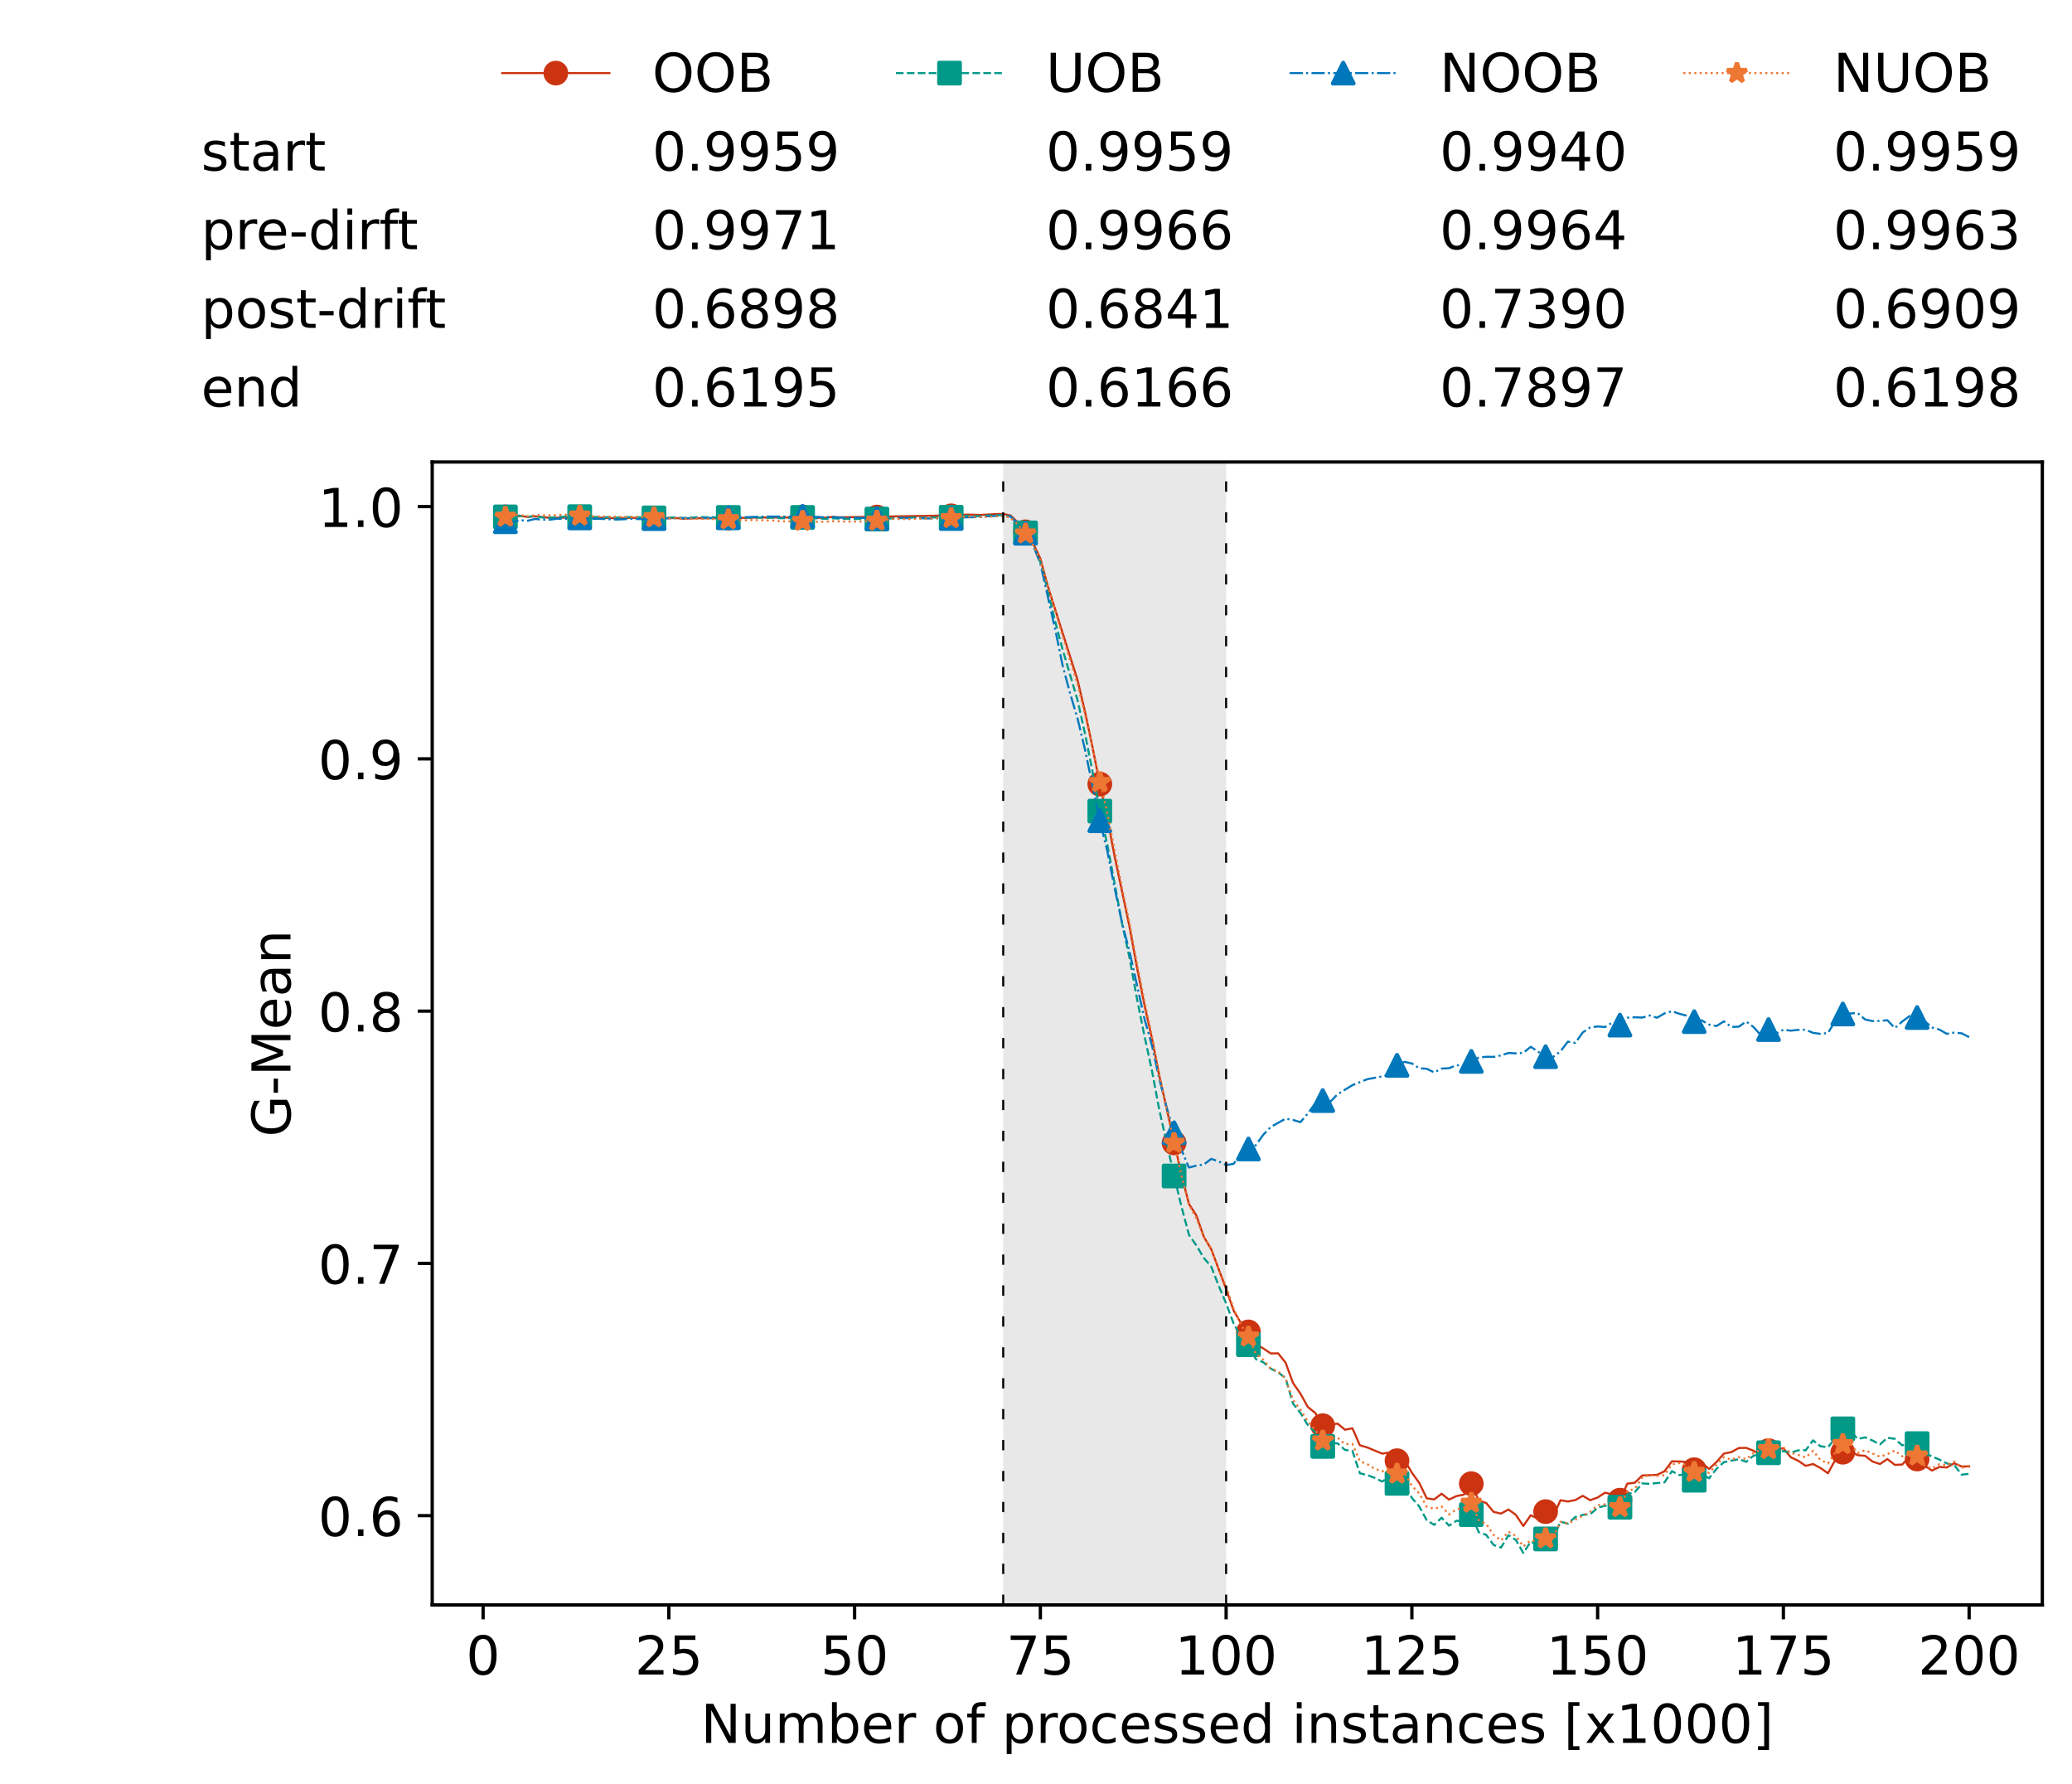 <?xml version="1.0" encoding="utf-8" standalone="no"?>
<!DOCTYPE svg PUBLIC "-//W3C//DTD SVG 1.1//EN"
  "http://www.w3.org/Graphics/SVG/1.1/DTD/svg11.dtd">
<!-- Created with matplotlib (https://matplotlib.org/) -->
<svg height="432.615pt" version="1.1" viewBox="0 0 502.65 432.615" width="502.65pt" xmlns="http://www.w3.org/2000/svg" xmlns:xlink="http://www.w3.org/1999/xlink">
 <defs>
  <style type="text/css">*{stroke-linecap:butt;stroke-linejoin:round;}</style>
 </defs>
 <g id="figure_1">
  <g id="patch_1">
   <path d="M 0 432.615 
L 502.65 432.615 
L 502.65 0 
L 0 0 
z
" style="fill:#ffffff;"/>
  </g>
  <g id="axes_1">
   <g id="patch_2">
    <path d="M 104.85 389.252 
L 495.45 389.252 
L 495.45 112.052 
L 104.85 112.052 
z
" style="fill:#ffffff;"/>
   </g>
   <g id="patch_3">
    <path clip-path="url(#pd6fad48950)" d="M 297.446 389.252 
L 297.446 112.052 
L 243.372 112.052 
L 243.372 389.252 
z
" style="fill:#d3d3d3;opacity:0.5;"/>
   </g>
   <g id="matplotlib.axis_1">
    <g id="xtick_1">
     <g id="line2d_1">
      <defs>
       <path d="M 0 0 
L 0 3.5 
" id="mab25b0ca64" style="stroke:#000000;stroke-width:0.8;"/>
      </defs>
      <g>
       <use style="stroke:#000000;stroke-width:0.8;" x="117.197" xlink:href="#mab25b0ca64" y="389.252"/>
      </g>
     </g>
     <g id="text_1">
      <!-- 0 -->
      <g transform="translate(113.061 406.13)scale(0.13 -0.13)">
       <defs>
        <path d="M 31.781 66.406 
Q 24.172 66.406 20.328 58.906 
Q 16.5 51.422 16.5 36.375 
Q 16.5 21.391 20.328 13.891 
Q 24.172 6.391 31.781 6.391 
Q 39.453 6.391 43.281 13.891 
Q 47.125 21.391 47.125 36.375 
Q 47.125 51.422 43.281 58.906 
Q 39.453 66.406 31.781 66.406 
z
M 31.781 74.219 
Q 44.047 74.219 50.516 64.516 
Q 56.984 54.828 56.984 36.375 
Q 56.984 17.969 50.516 8.266 
Q 44.047 -1.422 31.781 -1.422 
Q 19.531 -1.422 13.062 8.266 
Q 6.594 17.969 6.594 36.375 
Q 6.594 54.828 13.062 64.516 
Q 19.531 74.219 31.781 74.219 
z
" id="DejaVuSans-48"/>
       </defs>
       <use xlink:href="#DejaVuSans-48"/>
      </g>
     </g>
    </g>
    <g id="xtick_2">
     <g id="line2d_2">
      <g>
       <use style="stroke:#000000;stroke-width:0.8;" x="162.259" xlink:href="#mab25b0ca64" y="389.252"/>
      </g>
     </g>
     <g id="text_2">
      <!-- 25 -->
      <g transform="translate(153.988 406.13)scale(0.13 -0.13)">
       <defs>
        <path d="M 19.188 8.297 
L 53.609 8.297 
L 53.609 0 
L 7.328 0 
L 7.328 8.297 
Q 12.938 14.109 22.625 23.891 
Q 32.328 33.688 34.812 36.531 
Q 39.547 41.844 41.422 45.531 
Q 43.312 49.219 43.312 52.781 
Q 43.312 58.594 39.234 62.25 
Q 35.156 65.922 28.609 65.922 
Q 23.969 65.922 18.812 64.312 
Q 13.672 62.703 7.812 59.422 
L 7.812 69.391 
Q 13.766 71.781 18.938 73 
Q 24.125 74.219 28.422 74.219 
Q 39.75 74.219 46.484 68.547 
Q 53.219 62.891 53.219 53.422 
Q 53.219 48.922 51.531 44.891 
Q 49.859 40.875 45.406 35.406 
Q 44.188 33.984 37.641 27.219 
Q 31.109 20.453 19.188 8.297 
z
" id="DejaVuSans-50"/>
        <path d="M 10.797 72.906 
L 49.516 72.906 
L 49.516 64.594 
L 19.828 64.594 
L 19.828 46.734 
Q 21.969 47.469 24.109 47.828 
Q 26.266 48.188 28.422 48.188 
Q 40.625 48.188 47.75 41.5 
Q 54.891 34.812 54.891 23.391 
Q 54.891 11.625 47.562 5.094 
Q 40.234 -1.422 26.906 -1.422 
Q 22.312 -1.422 17.547 -0.641 
Q 12.797 0.141 7.719 1.703 
L 7.719 11.625 
Q 12.109 9.234 16.797 8.062 
Q 21.484 6.891 26.703 6.891 
Q 35.156 6.891 40.078 11.328 
Q 45.016 15.766 45.016 23.391 
Q 45.016 31 40.078 35.438 
Q 35.156 39.891 26.703 39.891 
Q 22.75 39.891 18.812 39.016 
Q 14.891 38.141 10.797 36.281 
z
" id="DejaVuSans-53"/>
       </defs>
       <use xlink:href="#DejaVuSans-50"/>
       <use x="63.623" xlink:href="#DejaVuSans-53"/>
      </g>
     </g>
    </g>
    <g id="xtick_3">
     <g id="line2d_3">
      <g>
       <use style="stroke:#000000;stroke-width:0.8;" x="207.322" xlink:href="#mab25b0ca64" y="389.252"/>
      </g>
     </g>
     <g id="text_3">
      <!-- 50 -->
      <g transform="translate(199.05 406.13)scale(0.13 -0.13)">
       <use xlink:href="#DejaVuSans-53"/>
       <use x="63.623" xlink:href="#DejaVuSans-48"/>
      </g>
     </g>
    </g>
    <g id="xtick_4">
     <g id="line2d_4">
      <g>
       <use style="stroke:#000000;stroke-width:0.8;" x="252.384" xlink:href="#mab25b0ca64" y="389.252"/>
      </g>
     </g>
     <g id="text_4">
      <!-- 75 -->
      <g transform="translate(244.113 406.13)scale(0.13 -0.13)">
       <defs>
        <path d="M 8.203 72.906 
L 55.078 72.906 
L 55.078 68.703 
L 28.609 0 
L 18.312 0 
L 43.219 64.594 
L 8.203 64.594 
z
" id="DejaVuSans-55"/>
       </defs>
       <use xlink:href="#DejaVuSans-55"/>
       <use x="63.623" xlink:href="#DejaVuSans-53"/>
      </g>
     </g>
    </g>
    <g id="xtick_5">
     <g id="line2d_5">
      <g>
       <use style="stroke:#000000;stroke-width:0.8;" x="297.446" xlink:href="#mab25b0ca64" y="389.252"/>
      </g>
     </g>
     <g id="text_5">
      <!-- 100 -->
      <g transform="translate(285.039 406.13)scale(0.13 -0.13)">
       <defs>
        <path d="M 12.406 8.297 
L 28.516 8.297 
L 28.516 63.922 
L 10.984 60.406 
L 10.984 69.391 
L 28.422 72.906 
L 38.281 72.906 
L 38.281 8.297 
L 54.391 8.297 
L 54.391 0 
L 12.406 0 
z
" id="DejaVuSans-49"/>
       </defs>
       <use xlink:href="#DejaVuSans-49"/>
       <use x="63.623" xlink:href="#DejaVuSans-48"/>
       <use x="127.246" xlink:href="#DejaVuSans-48"/>
      </g>
     </g>
    </g>
    <g id="xtick_6">
     <g id="line2d_6">
      <g>
       <use style="stroke:#000000;stroke-width:0.8;" x="342.509" xlink:href="#mab25b0ca64" y="389.252"/>
      </g>
     </g>
     <g id="text_6">
      <!-- 125 -->
      <g transform="translate(330.102 406.13)scale(0.13 -0.13)">
       <use xlink:href="#DejaVuSans-49"/>
       <use x="63.623" xlink:href="#DejaVuSans-50"/>
       <use x="127.246" xlink:href="#DejaVuSans-53"/>
      </g>
     </g>
    </g>
    <g id="xtick_7">
     <g id="line2d_7">
      <g>
       <use style="stroke:#000000;stroke-width:0.8;" x="387.571" xlink:href="#mab25b0ca64" y="389.252"/>
      </g>
     </g>
     <g id="text_7">
      <!-- 150 -->
      <g transform="translate(375.164 406.13)scale(0.13 -0.13)">
       <use xlink:href="#DejaVuSans-49"/>
       <use x="63.623" xlink:href="#DejaVuSans-53"/>
       <use x="127.246" xlink:href="#DejaVuSans-48"/>
      </g>
     </g>
    </g>
    <g id="xtick_8">
     <g id="line2d_8">
      <g>
       <use style="stroke:#000000;stroke-width:0.8;" x="432.633" xlink:href="#mab25b0ca64" y="389.252"/>
      </g>
     </g>
     <g id="text_8">
      <!-- 175 -->
      <g transform="translate(420.226 406.13)scale(0.13 -0.13)">
       <use xlink:href="#DejaVuSans-49"/>
       <use x="63.623" xlink:href="#DejaVuSans-55"/>
       <use x="127.246" xlink:href="#DejaVuSans-53"/>
      </g>
     </g>
    </g>
    <g id="xtick_9">
     <g id="line2d_9">
      <g>
       <use style="stroke:#000000;stroke-width:0.8;" x="477.695" xlink:href="#mab25b0ca64" y="389.252"/>
      </g>
     </g>
     <g id="text_9">
      <!-- 200 -->
      <g transform="translate(465.289 406.13)scale(0.13 -0.13)">
       <use xlink:href="#DejaVuSans-50"/>
       <use x="63.623" xlink:href="#DejaVuSans-48"/>
       <use x="127.246" xlink:href="#DejaVuSans-48"/>
      </g>
     </g>
    </g>
    <g id="text_10">
     <!-- Number of processed instances [x1000] -->
     <g transform="translate(170.025 422.711)scale(0.13 -0.13)">
      <defs>
       <path d="M 9.812 72.906 
L 23.094 72.906 
L 55.422 11.922 
L 55.422 72.906 
L 64.984 72.906 
L 64.984 0 
L 51.703 0 
L 19.391 60.984 
L 19.391 0 
L 9.812 0 
z
" id="DejaVuSans-78"/>
       <path d="M 8.5 21.578 
L 8.5 54.688 
L 17.484 54.688 
L 17.484 21.922 
Q 17.484 14.156 20.5 10.266 
Q 23.531 6.391 29.594 6.391 
Q 36.859 6.391 41.078 11.031 
Q 45.312 15.672 45.312 23.688 
L 45.312 54.688 
L 54.297 54.688 
L 54.297 0 
L 45.312 0 
L 45.312 8.406 
Q 42.047 3.422 37.719 1 
Q 33.406 -1.422 27.688 -1.422 
Q 18.266 -1.422 13.375 4.438 
Q 8.5 10.297 8.5 21.578 
z
M 31.109 56 
z
" id="DejaVuSans-117"/>
       <path d="M 52 44.188 
Q 55.375 50.25 60.062 53.125 
Q 64.75 56 71.094 56 
Q 79.641 56 84.281 50.016 
Q 88.922 44.047 88.922 33.016 
L 88.922 0 
L 79.891 0 
L 79.891 32.719 
Q 79.891 40.578 77.094 44.375 
Q 74.312 48.188 68.609 48.188 
Q 61.625 48.188 57.562 43.547 
Q 53.516 38.922 53.516 30.906 
L 53.516 0 
L 44.484 0 
L 44.484 32.719 
Q 44.484 40.625 41.703 44.406 
Q 38.922 48.188 33.109 48.188 
Q 26.219 48.188 22.156 43.531 
Q 18.109 38.875 18.109 30.906 
L 18.109 0 
L 9.078 0 
L 9.078 54.688 
L 18.109 54.688 
L 18.109 46.188 
Q 21.188 51.219 25.484 53.609 
Q 29.781 56 35.688 56 
Q 41.656 56 45.828 52.969 
Q 50 49.953 52 44.188 
z
" id="DejaVuSans-109"/>
       <path d="M 48.688 27.297 
Q 48.688 37.203 44.609 42.844 
Q 40.531 48.484 33.406 48.484 
Q 26.266 48.484 22.188 42.844 
Q 18.109 37.203 18.109 27.297 
Q 18.109 17.391 22.188 11.75 
Q 26.266 6.109 33.406 6.109 
Q 40.531 6.109 44.609 11.75 
Q 48.688 17.391 48.688 27.297 
z
M 18.109 46.391 
Q 20.953 51.266 25.266 53.625 
Q 29.594 56 35.594 56 
Q 45.562 56 51.781 48.094 
Q 58.016 40.188 58.016 27.297 
Q 58.016 14.406 51.781 6.484 
Q 45.562 -1.422 35.594 -1.422 
Q 29.594 -1.422 25.266 0.953 
Q 20.953 3.328 18.109 8.203 
L 18.109 0 
L 9.078 0 
L 9.078 75.984 
L 18.109 75.984 
z
" id="DejaVuSans-98"/>
       <path d="M 56.203 29.594 
L 56.203 25.203 
L 14.891 25.203 
Q 15.484 15.922 20.484 11.062 
Q 25.484 6.203 34.422 6.203 
Q 39.594 6.203 44.453 7.469 
Q 49.312 8.734 54.109 11.281 
L 54.109 2.781 
Q 49.266 0.734 44.188 -0.344 
Q 39.109 -1.422 33.891 -1.422 
Q 20.797 -1.422 13.156 6.188 
Q 5.516 13.812 5.516 26.812 
Q 5.516 40.234 12.766 48.109 
Q 20.016 56 32.328 56 
Q 43.359 56 49.781 48.891 
Q 56.203 41.797 56.203 29.594 
z
M 47.219 32.234 
Q 47.125 39.594 43.094 43.984 
Q 39.062 48.391 32.422 48.391 
Q 24.906 48.391 20.391 44.141 
Q 15.875 39.891 15.188 32.172 
z
" id="DejaVuSans-101"/>
       <path d="M 41.109 46.297 
Q 39.594 47.172 37.812 47.578 
Q 36.031 48 33.891 48 
Q 26.266 48 22.188 43.047 
Q 18.109 38.094 18.109 28.812 
L 18.109 0 
L 9.078 0 
L 9.078 54.688 
L 18.109 54.688 
L 18.109 46.188 
Q 20.953 51.172 25.484 53.578 
Q 30.031 56 36.531 56 
Q 37.453 56 38.578 55.875 
Q 39.703 55.766 41.062 55.516 
z
" id="DejaVuSans-114"/>
       <path id="DejaVuSans-32"/>
       <path d="M 30.609 48.391 
Q 23.391 48.391 19.188 42.75 
Q 14.984 37.109 14.984 27.297 
Q 14.984 17.484 19.156 11.844 
Q 23.344 6.203 30.609 6.203 
Q 37.797 6.203 41.984 11.859 
Q 46.188 17.531 46.188 27.297 
Q 46.188 37.016 41.984 42.703 
Q 37.797 48.391 30.609 48.391 
z
M 30.609 56 
Q 42.328 56 49.016 48.375 
Q 55.719 40.766 55.719 27.297 
Q 55.719 13.875 49.016 6.219 
Q 42.328 -1.422 30.609 -1.422 
Q 18.844 -1.422 12.172 6.219 
Q 5.516 13.875 5.516 27.297 
Q 5.516 40.766 12.172 48.375 
Q 18.844 56 30.609 56 
z
" id="DejaVuSans-111"/>
       <path d="M 37.109 75.984 
L 37.109 68.5 
L 28.516 68.5 
Q 23.688 68.5 21.797 66.547 
Q 19.922 64.594 19.922 59.516 
L 19.922 54.688 
L 34.719 54.688 
L 34.719 47.703 
L 19.922 47.703 
L 19.922 0 
L 10.891 0 
L 10.891 47.703 
L 2.297 47.703 
L 2.297 54.688 
L 10.891 54.688 
L 10.891 58.5 
Q 10.891 67.625 15.141 71.797 
Q 19.391 75.984 28.609 75.984 
z
" id="DejaVuSans-102"/>
       <path d="M 18.109 8.203 
L 18.109 -20.797 
L 9.078 -20.797 
L 9.078 54.688 
L 18.109 54.688 
L 18.109 46.391 
Q 20.953 51.266 25.266 53.625 
Q 29.594 56 35.594 56 
Q 45.562 56 51.781 48.094 
Q 58.016 40.188 58.016 27.297 
Q 58.016 14.406 51.781 6.484 
Q 45.562 -1.422 35.594 -1.422 
Q 29.594 -1.422 25.266 0.953 
Q 20.953 3.328 18.109 8.203 
z
M 48.688 27.297 
Q 48.688 37.203 44.609 42.844 
Q 40.531 48.484 33.406 48.484 
Q 26.266 48.484 22.188 42.844 
Q 18.109 37.203 18.109 27.297 
Q 18.109 17.391 22.188 11.75 
Q 26.266 6.109 33.406 6.109 
Q 40.531 6.109 44.609 11.75 
Q 48.688 17.391 48.688 27.297 
z
" id="DejaVuSans-112"/>
       <path d="M 48.781 52.594 
L 48.781 44.188 
Q 44.969 46.297 41.141 47.344 
Q 37.312 48.391 33.406 48.391 
Q 24.656 48.391 19.812 42.844 
Q 14.984 37.312 14.984 27.297 
Q 14.984 17.281 19.812 11.734 
Q 24.656 6.203 33.406 6.203 
Q 37.312 6.203 41.141 7.25 
Q 44.969 8.297 48.781 10.406 
L 48.781 2.094 
Q 45.016 0.344 40.984 -0.531 
Q 36.969 -1.422 32.422 -1.422 
Q 20.062 -1.422 12.781 6.344 
Q 5.516 14.109 5.516 27.297 
Q 5.516 40.672 12.859 48.328 
Q 20.219 56 33.016 56 
Q 37.156 56 41.109 55.141 
Q 45.062 54.297 48.781 52.594 
z
" id="DejaVuSans-99"/>
       <path d="M 44.281 53.078 
L 44.281 44.578 
Q 40.484 46.531 36.375 47.5 
Q 32.281 48.484 27.875 48.484 
Q 21.188 48.484 17.844 46.438 
Q 14.5 44.391 14.5 40.281 
Q 14.5 37.156 16.891 35.375 
Q 19.281 33.594 26.516 31.984 
L 29.594 31.297 
Q 39.156 29.25 43.188 25.516 
Q 47.219 21.781 47.219 15.094 
Q 47.219 7.469 41.188 3.016 
Q 35.156 -1.422 24.609 -1.422 
Q 20.219 -1.422 15.453 -0.562 
Q 10.688 0.297 5.422 2 
L 5.422 11.281 
Q 10.406 8.688 15.234 7.391 
Q 20.062 6.109 24.812 6.109 
Q 31.156 6.109 34.562 8.281 
Q 37.984 10.453 37.984 14.406 
Q 37.984 18.062 35.516 20.016 
Q 33.062 21.969 24.703 23.781 
L 21.578 24.516 
Q 13.234 26.266 9.516 29.906 
Q 5.812 33.547 5.812 39.891 
Q 5.812 47.609 11.281 51.797 
Q 16.75 56 26.812 56 
Q 31.781 56 36.172 55.266 
Q 40.578 54.547 44.281 53.078 
z
" id="DejaVuSans-115"/>
       <path d="M 45.406 46.391 
L 45.406 75.984 
L 54.391 75.984 
L 54.391 0 
L 45.406 0 
L 45.406 8.203 
Q 42.578 3.328 38.25 0.953 
Q 33.938 -1.422 27.875 -1.422 
Q 17.969 -1.422 11.734 6.484 
Q 5.516 14.406 5.516 27.297 
Q 5.516 40.188 11.734 48.094 
Q 17.969 56 27.875 56 
Q 33.938 56 38.25 53.625 
Q 42.578 51.266 45.406 46.391 
z
M 14.797 27.297 
Q 14.797 17.391 18.875 11.75 
Q 22.953 6.109 30.078 6.109 
Q 37.203 6.109 41.297 11.75 
Q 45.406 17.391 45.406 27.297 
Q 45.406 37.203 41.297 42.844 
Q 37.203 48.484 30.078 48.484 
Q 22.953 48.484 18.875 42.844 
Q 14.797 37.203 14.797 27.297 
z
" id="DejaVuSans-100"/>
       <path d="M 9.422 54.688 
L 18.406 54.688 
L 18.406 0 
L 9.422 0 
z
M 9.422 75.984 
L 18.406 75.984 
L 18.406 64.594 
L 9.422 64.594 
z
" id="DejaVuSans-105"/>
       <path d="M 54.891 33.016 
L 54.891 0 
L 45.906 0 
L 45.906 32.719 
Q 45.906 40.484 42.875 44.328 
Q 39.844 48.188 33.797 48.188 
Q 26.516 48.188 22.312 43.547 
Q 18.109 38.922 18.109 30.906 
L 18.109 0 
L 9.078 0 
L 9.078 54.688 
L 18.109 54.688 
L 18.109 46.188 
Q 21.344 51.125 25.703 53.562 
Q 30.078 56 35.797 56 
Q 45.219 56 50.047 50.172 
Q 54.891 44.344 54.891 33.016 
z
" id="DejaVuSans-110"/>
       <path d="M 18.312 70.219 
L 18.312 54.688 
L 36.812 54.688 
L 36.812 47.703 
L 18.312 47.703 
L 18.312 18.016 
Q 18.312 11.328 20.141 9.422 
Q 21.969 7.516 27.594 7.516 
L 36.812 7.516 
L 36.812 0 
L 27.594 0 
Q 17.188 0 13.234 3.875 
Q 9.281 7.766 9.281 18.016 
L 9.281 47.703 
L 2.688 47.703 
L 2.688 54.688 
L 9.281 54.688 
L 9.281 70.219 
z
" id="DejaVuSans-116"/>
       <path d="M 34.281 27.484 
Q 23.391 27.484 19.188 25 
Q 14.984 22.516 14.984 16.5 
Q 14.984 11.719 18.141 8.906 
Q 21.297 6.109 26.703 6.109 
Q 34.188 6.109 38.703 11.406 
Q 43.219 16.703 43.219 25.484 
L 43.219 27.484 
z
M 52.203 31.203 
L 52.203 0 
L 43.219 0 
L 43.219 8.297 
Q 40.141 3.328 35.547 0.953 
Q 30.953 -1.422 24.312 -1.422 
Q 15.922 -1.422 10.953 3.297 
Q 6 8.016 6 15.922 
Q 6 25.141 12.172 29.828 
Q 18.359 34.516 30.609 34.516 
L 43.219 34.516 
L 43.219 35.406 
Q 43.219 41.609 39.141 45 
Q 35.062 48.391 27.688 48.391 
Q 23 48.391 18.547 47.266 
Q 14.109 46.141 10.016 43.891 
L 10.016 52.203 
Q 14.938 54.109 19.578 55.047 
Q 24.219 56 28.609 56 
Q 40.484 56 46.344 49.844 
Q 52.203 43.703 52.203 31.203 
z
" id="DejaVuSans-97"/>
       <path d="M 8.594 75.984 
L 29.297 75.984 
L 29.297 69 
L 17.578 69 
L 17.578 -6.203 
L 29.297 -6.203 
L 29.297 -13.188 
L 8.594 -13.188 
z
" id="DejaVuSans-91"/>
       <path d="M 54.891 54.688 
L 35.109 28.078 
L 55.906 0 
L 45.312 0 
L 29.391 21.484 
L 13.484 0 
L 2.875 0 
L 24.125 28.609 
L 4.688 54.688 
L 15.281 54.688 
L 29.781 35.203 
L 44.281 54.688 
z
" id="DejaVuSans-120"/>
       <path d="M 30.422 75.984 
L 30.422 -13.188 
L 9.719 -13.188 
L 9.719 -6.203 
L 21.391 -6.203 
L 21.391 69 
L 9.719 69 
L 9.719 75.984 
z
" id="DejaVuSans-93"/>
      </defs>
      <use xlink:href="#DejaVuSans-78"/>
      <use x="74.805" xlink:href="#DejaVuSans-117"/>
      <use x="138.184" xlink:href="#DejaVuSans-109"/>
      <use x="235.596" xlink:href="#DejaVuSans-98"/>
      <use x="299.072" xlink:href="#DejaVuSans-101"/>
      <use x="360.596" xlink:href="#DejaVuSans-114"/>
      <use x="401.709" xlink:href="#DejaVuSans-32"/>
      <use x="433.496" xlink:href="#DejaVuSans-111"/>
      <use x="494.678" xlink:href="#DejaVuSans-102"/>
      <use x="529.883" xlink:href="#DejaVuSans-32"/>
      <use x="561.67" xlink:href="#DejaVuSans-112"/>
      <use x="625.146" xlink:href="#DejaVuSans-114"/>
      <use x="664.01" xlink:href="#DejaVuSans-111"/>
      <use x="725.191" xlink:href="#DejaVuSans-99"/>
      <use x="780.172" xlink:href="#DejaVuSans-101"/>
      <use x="841.695" xlink:href="#DejaVuSans-115"/>
      <use x="893.795" xlink:href="#DejaVuSans-115"/>
      <use x="945.895" xlink:href="#DejaVuSans-101"/>
      <use x="1007.418" xlink:href="#DejaVuSans-100"/>
      <use x="1070.895" xlink:href="#DejaVuSans-32"/>
      <use x="1102.682" xlink:href="#DejaVuSans-105"/>
      <use x="1130.465" xlink:href="#DejaVuSans-110"/>
      <use x="1193.844" xlink:href="#DejaVuSans-115"/>
      <use x="1245.943" xlink:href="#DejaVuSans-116"/>
      <use x="1285.152" xlink:href="#DejaVuSans-97"/>
      <use x="1346.432" xlink:href="#DejaVuSans-110"/>
      <use x="1409.811" xlink:href="#DejaVuSans-99"/>
      <use x="1464.791" xlink:href="#DejaVuSans-101"/>
      <use x="1526.314" xlink:href="#DejaVuSans-115"/>
      <use x="1578.414" xlink:href="#DejaVuSans-32"/>
      <use x="1610.201" xlink:href="#DejaVuSans-91"/>
      <use x="1649.215" xlink:href="#DejaVuSans-120"/>
      <use x="1708.395" xlink:href="#DejaVuSans-49"/>
      <use x="1772.018" xlink:href="#DejaVuSans-48"/>
      <use x="1835.641" xlink:href="#DejaVuSans-48"/>
      <use x="1899.264" xlink:href="#DejaVuSans-48"/>
      <use x="1962.887" xlink:href="#DejaVuSans-93"/>
     </g>
    </g>
   </g>
   <g id="matplotlib.axis_2">
    <g id="ytick_1">
     <g id="line2d_10">
      <defs>
       <path d="M 0 0 
L -3.5 0 
" id="m5cf9fd5ff8" style="stroke:#000000;stroke-width:0.8;"/>
      </defs>
      <g>
       <use style="stroke:#000000;stroke-width:0.8;" x="104.85" xlink:href="#m5cf9fd5ff8" y="367.6"/>
      </g>
     </g>
     <g id="text_11">
      <!-- 0.6 -->
      <g transform="translate(77.176 372.539)scale(0.13 -0.13)">
       <defs>
        <path d="M 10.688 12.406 
L 21 12.406 
L 21 0 
L 10.688 0 
z
" id="DejaVuSans-46"/>
        <path d="M 33.016 40.375 
Q 26.375 40.375 22.484 35.828 
Q 18.609 31.297 18.609 23.391 
Q 18.609 15.531 22.484 10.953 
Q 26.375 6.391 33.016 6.391 
Q 39.656 6.391 43.531 10.953 
Q 47.406 15.531 47.406 23.391 
Q 47.406 31.297 43.531 35.828 
Q 39.656 40.375 33.016 40.375 
z
M 52.594 71.297 
L 52.594 62.312 
Q 48.875 64.062 45.094 64.984 
Q 41.312 65.922 37.594 65.922 
Q 27.828 65.922 22.672 59.328 
Q 17.531 52.734 16.797 39.406 
Q 19.672 43.656 24.016 45.922 
Q 28.375 48.188 33.594 48.188 
Q 44.578 48.188 50.953 41.516 
Q 57.328 34.859 57.328 23.391 
Q 57.328 12.156 50.688 5.359 
Q 44.047 -1.422 33.016 -1.422 
Q 20.359 -1.422 13.672 8.266 
Q 6.984 17.969 6.984 36.375 
Q 6.984 53.656 15.188 63.938 
Q 23.391 74.219 37.203 74.219 
Q 40.922 74.219 44.703 73.484 
Q 48.484 72.75 52.594 71.297 
z
" id="DejaVuSans-54"/>
       </defs>
       <use xlink:href="#DejaVuSans-48"/>
       <use x="63.623" xlink:href="#DejaVuSans-46"/>
       <use x="95.41" xlink:href="#DejaVuSans-54"/>
      </g>
     </g>
    </g>
    <g id="ytick_2">
     <g id="line2d_11">
      <g>
       <use style="stroke:#000000;stroke-width:0.8;" x="104.85" xlink:href="#m5cf9fd5ff8" y="306.418"/>
      </g>
     </g>
     <g id="text_12">
      <!-- 0.7 -->
      <g transform="translate(77.176 311.357)scale(0.13 -0.13)">
       <use xlink:href="#DejaVuSans-48"/>
       <use x="63.623" xlink:href="#DejaVuSans-46"/>
       <use x="95.41" xlink:href="#DejaVuSans-55"/>
      </g>
     </g>
    </g>
    <g id="ytick_3">
     <g id="line2d_12">
      <g>
       <use style="stroke:#000000;stroke-width:0.8;" x="104.85" xlink:href="#m5cf9fd5ff8" y="245.235"/>
      </g>
     </g>
     <g id="text_13">
      <!-- 0.8 -->
      <g transform="translate(77.176 250.174)scale(0.13 -0.13)">
       <defs>
        <path d="M 31.781 34.625 
Q 24.75 34.625 20.719 30.859 
Q 16.703 27.094 16.703 20.516 
Q 16.703 13.922 20.719 10.156 
Q 24.75 6.391 31.781 6.391 
Q 38.812 6.391 42.859 10.172 
Q 46.922 13.969 46.922 20.516 
Q 46.922 27.094 42.891 30.859 
Q 38.875 34.625 31.781 34.625 
z
M 21.922 38.812 
Q 15.578 40.375 12.031 44.719 
Q 8.5 49.078 8.5 55.328 
Q 8.5 64.062 14.719 69.141 
Q 20.953 74.219 31.781 74.219 
Q 42.672 74.219 48.875 69.141 
Q 55.078 64.062 55.078 55.328 
Q 55.078 49.078 51.531 44.719 
Q 48 40.375 41.703 38.812 
Q 48.828 37.156 52.797 32.312 
Q 56.781 27.484 56.781 20.516 
Q 56.781 9.906 50.312 4.234 
Q 43.844 -1.422 31.781 -1.422 
Q 19.734 -1.422 13.25 4.234 
Q 6.781 9.906 6.781 20.516 
Q 6.781 27.484 10.781 32.312 
Q 14.797 37.156 21.922 38.812 
z
M 18.312 54.391 
Q 18.312 48.734 21.844 45.562 
Q 25.391 42.391 31.781 42.391 
Q 38.141 42.391 41.719 45.562 
Q 45.312 48.734 45.312 54.391 
Q 45.312 60.062 41.719 63.234 
Q 38.141 66.406 31.781 66.406 
Q 25.391 66.406 21.844 63.234 
Q 18.312 60.062 18.312 54.391 
z
" id="DejaVuSans-56"/>
       </defs>
       <use xlink:href="#DejaVuSans-48"/>
       <use x="63.623" xlink:href="#DejaVuSans-46"/>
       <use x="95.41" xlink:href="#DejaVuSans-56"/>
      </g>
     </g>
    </g>
    <g id="ytick_4">
     <g id="line2d_13">
      <g>
       <use style="stroke:#000000;stroke-width:0.8;" x="104.85" xlink:href="#m5cf9fd5ff8" y="184.053"/>
      </g>
     </g>
     <g id="text_14">
      <!-- 0.9 -->
      <g transform="translate(77.176 188.992)scale(0.13 -0.13)">
       <defs>
        <path d="M 10.984 1.516 
L 10.984 10.5 
Q 14.703 8.734 18.5 7.812 
Q 22.312 6.891 25.984 6.891 
Q 35.75 6.891 40.891 13.453 
Q 46.047 20.016 46.781 33.406 
Q 43.953 29.203 39.594 26.953 
Q 35.25 24.703 29.984 24.703 
Q 19.047 24.703 12.672 31.312 
Q 6.297 37.938 6.297 49.422 
Q 6.297 60.641 12.938 67.422 
Q 19.578 74.219 30.609 74.219 
Q 43.266 74.219 49.922 64.516 
Q 56.594 54.828 56.594 36.375 
Q 56.594 19.141 48.406 8.859 
Q 40.234 -1.422 26.422 -1.422 
Q 22.703 -1.422 18.891 -0.688 
Q 15.094 0.047 10.984 1.516 
z
M 30.609 32.422 
Q 37.25 32.422 41.125 36.953 
Q 45.016 41.5 45.016 49.422 
Q 45.016 57.281 41.125 61.844 
Q 37.25 66.406 30.609 66.406 
Q 23.969 66.406 20.094 61.844 
Q 16.219 57.281 16.219 49.422 
Q 16.219 41.5 20.094 36.953 
Q 23.969 32.422 30.609 32.422 
z
" id="DejaVuSans-57"/>
       </defs>
       <use xlink:href="#DejaVuSans-48"/>
       <use x="63.623" xlink:href="#DejaVuSans-46"/>
       <use x="95.41" xlink:href="#DejaVuSans-57"/>
      </g>
     </g>
    </g>
    <g id="ytick_5">
     <g id="line2d_14">
      <g>
       <use style="stroke:#000000;stroke-width:0.8;" x="104.85" xlink:href="#m5cf9fd5ff8" y="122.87"/>
      </g>
     </g>
     <g id="text_15">
      <!-- 1.0 -->
      <g transform="translate(77.176 127.809)scale(0.13 -0.13)">
       <use xlink:href="#DejaVuSans-49"/>
       <use x="63.623" xlink:href="#DejaVuSans-46"/>
       <use x="95.41" xlink:href="#DejaVuSans-48"/>
      </g>
     </g>
    </g>
    <g id="text_16">
     <!-- G-Mean -->
     <g transform="translate(70.472 275.744)rotate(-90)scale(0.13 -0.13)">
      <defs>
       <path d="M 59.516 10.406 
L 59.516 29.984 
L 43.406 29.984 
L 43.406 38.094 
L 69.281 38.094 
L 69.281 6.781 
Q 63.578 2.734 56.688 0.656 
Q 49.812 -1.422 42 -1.422 
Q 24.906 -1.422 15.25 8.562 
Q 5.609 18.562 5.609 36.375 
Q 5.609 54.25 15.25 64.234 
Q 24.906 74.219 42 74.219 
Q 49.125 74.219 55.547 72.453 
Q 61.969 70.703 67.391 67.281 
L 67.391 56.781 
Q 61.922 61.422 55.766 63.766 
Q 49.609 66.109 42.828 66.109 
Q 29.438 66.109 22.719 58.641 
Q 16.016 51.172 16.016 36.375 
Q 16.016 21.625 22.719 14.156 
Q 29.438 6.688 42.828 6.688 
Q 48.047 6.688 52.141 7.594 
Q 56.25 8.5 59.516 10.406 
z
" id="DejaVuSans-71"/>
       <path d="M 4.891 31.391 
L 31.203 31.391 
L 31.203 23.391 
L 4.891 23.391 
z
" id="DejaVuSans-45"/>
       <path d="M 9.812 72.906 
L 24.516 72.906 
L 43.109 23.297 
L 61.812 72.906 
L 76.516 72.906 
L 76.516 0 
L 66.891 0 
L 66.891 64.016 
L 48.094 14.016 
L 38.188 14.016 
L 19.391 64.016 
L 19.391 0 
L 9.812 0 
z
" id="DejaVuSans-77"/>
      </defs>
      <use xlink:href="#DejaVuSans-71"/>
      <use x="77.49" xlink:href="#DejaVuSans-45"/>
      <use x="113.574" xlink:href="#DejaVuSans-77"/>
      <use x="199.854" xlink:href="#DejaVuSans-101"/>
      <use x="261.377" xlink:href="#DejaVuSans-97"/>
      <use x="322.656" xlink:href="#DejaVuSans-110"/>
     </g>
    </g>
   </g>
   <g id="line2d_15"/>
   <g id="line2d_16"/>
   <g id="line2d_17"/>
   <g id="line2d_18"/>
   <g id="line2d_19"/>
   <g id="line2d_20">
    <path clip-path="url(#pd6fad48950)" d="M 122.605 125.367 
L 124.407 125.362 
L 126.21 125.146 
L 128.012 125.368 
L 129.815 125.231 
L 133.419 125.6 
L 142.432 125.464 
L 149.642 125.689 
L 153.247 125.584 
L 156.852 125.68 
L 164.062 125.642 
L 165.864 125.798 
L 169.469 125.678 
L 173.074 125.681 
L 176.679 125.655 
L 180.284 125.601 
L 183.889 125.508 
L 191.099 125.505 
L 192.902 125.382 
L 196.507 125.412 
L 198.309 125.593 
L 200.112 125.563 
L 201.914 125.377 
L 203.717 125.467 
L 232.557 124.982 
L 234.359 124.802 
L 237.964 124.894 
L 241.569 124.682 
L 243.372 124.652 
L 245.174 125.03 
L 246.976 126.783 
L 248.779 128.983 
L 250.581 131.659 
L 252.384 135.475 
L 254.186 142.15 
L 261.396 164.893 
L 263.199 172.528 
L 265.001 181.056 
L 266.804 190.176 
L 268.606 198.369 
L 270.409 207.765 
L 274.014 224.797 
L 275.816 234.612 
L 277.619 243.648 
L 279.421 251.722 
L 281.224 260.849 
L 286.631 284.932 
L 288.434 291.99 
L 290.236 294.805 
L 292.039 299.972 
L 293.841 303.003 
L 297.446 312.642 
L 299.249 317.822 
L 301.051 320.906 
L 302.854 323.029 
L 304.656 326.002 
L 306.459 327.033 
L 308.261 328.255 
L 310.064 328.235 
L 311.866 330.477 
L 313.669 335.41 
L 315.471 338.013 
L 317.274 341.253 
L 319.076 342.693 
L 320.879 345.775 
L 324.484 345.28 
L 326.286 346.76 
L 328.089 346.408 
L 329.891 350.529 
L 331.694 351.061 
L 335.299 352.554 
L 337.101 352.279 
L 338.904 354.271 
L 340.706 354.103 
L 342.509 357.175 
L 344.311 359.684 
L 346.114 363.395 
L 347.916 363.667 
L 349.719 362.284 
L 351.521 363.705 
L 353.324 362.85 
L 355.126 362.512 
L 356.928 359.836 
L 358.731 363.942 
L 360.533 364.525 
L 362.336 366.683 
L 364.138 367.097 
L 365.941 366.103 
L 367.743 367.418 
L 369.546 370.114 
L 371.348 367.499 
L 373.151 368.353 
L 374.953 366.619 
L 376.756 367.864 
L 378.558 363.856 
L 380.361 364.167 
L 382.163 363.82 
L 383.966 362.788 
L 385.768 363.851 
L 387.571 363.195 
L 389.373 362.03 
L 391.176 362.452 
L 392.978 363.844 
L 394.781 359.834 
L 396.583 359.621 
L 398.386 357.858 
L 401.991 357.701 
L 403.793 356.838 
L 405.596 354.417 
L 407.398 354.447 
L 409.201 354.591 
L 411.003 356.457 
L 412.806 354.775 
L 414.608 356.271 
L 416.411 354.582 
L 418.213 352.546 
L 420.016 352.186 
L 421.818 351.194 
L 423.621 351.157 
L 425.423 351.868 
L 427.226 352.932 
L 429.028 351.826 
L 432.633 351.248 
L 434.436 353.44 
L 436.238 354.28 
L 438.041 355.522 
L 439.843 355.073 
L 441.646 356.057 
L 443.448 357.318 
L 445.251 354.02 
L 447.053 352.205 
L 448.856 352.012 
L 450.658 352.939 
L 452.461 353.085 
L 454.263 354.471 
L 456.066 355.073 
L 457.868 353.869 
L 459.671 355.283 
L 461.473 355.188 
L 463.276 353.276 
L 465.078 353.86 
L 466.881 355.478 
L 468.683 356.664 
L 470.485 355.775 
L 472.288 355.91 
L 474.09 354.898 
L 475.893 355.681 
L 477.695 355.66 
L 477.695 355.66 
" style="fill:none;stroke:#cc3311;stroke-linecap:square;stroke-width:0.5;"/>
    <defs>
     <path d="M 0 2.5 
C 0.663 2.5 1.299 2.237 1.768 1.768 
C 2.237 1.299 2.5 0.663 2.5 0 
C 2.5 -0.663 2.237 -1.299 1.768 -1.768 
C 1.299 -2.237 0.663 -2.5 0 -2.5 
C -0.663 -2.5 -1.299 -2.237 -1.768 -1.768 
C -2.237 -1.299 -2.5 -0.663 -2.5 0 
C -2.5 0.663 -2.237 1.299 -1.768 1.768 
C -1.299 2.237 -0.663 2.5 0 2.5 
z
" id="m906f38dccb" style="stroke:#cc3311;"/>
    </defs>
    <g clip-path="url(#pd6fad48950)">
     <use style="fill:#cc3311;stroke:#cc3311;" x="122.605" xlink:href="#m906f38dccb" y="125.367"/>
     <use style="fill:#cc3311;stroke:#cc3311;" x="140.629" xlink:href="#m906f38dccb" y="125.424"/>
     <use style="fill:#cc3311;stroke:#cc3311;" x="158.654" xlink:href="#m906f38dccb" y="125.677"/>
     <use style="fill:#cc3311;stroke:#cc3311;" x="176.679" xlink:href="#m906f38dccb" y="125.655"/>
     <use style="fill:#cc3311;stroke:#cc3311;" x="194.704" xlink:href="#m906f38dccb" y="125.382"/>
     <use style="fill:#cc3311;stroke:#cc3311;" x="212.729" xlink:href="#m906f38dccb" y="125.406"/>
     <use style="fill:#cc3311;stroke:#cc3311;" x="230.754" xlink:href="#m906f38dccb" y="125.104"/>
     <use style="fill:#cc3311;stroke:#cc3311;" x="248.779" xlink:href="#m906f38dccb" y="128.983"/>
     <use style="fill:#cc3311;stroke:#cc3311;" x="266.804" xlink:href="#m906f38dccb" y="190.176"/>
     <use style="fill:#cc3311;stroke:#cc3311;" x="284.829" xlink:href="#m906f38dccb" y="277.195"/>
     <use style="fill:#cc3311;stroke:#cc3311;" x="302.854" xlink:href="#m906f38dccb" y="323.029"/>
     <use style="fill:#cc3311;stroke:#cc3311;" x="320.879" xlink:href="#m906f38dccb" y="345.775"/>
     <use style="fill:#cc3311;stroke:#cc3311;" x="338.904" xlink:href="#m906f38dccb" y="354.271"/>
     <use style="fill:#cc3311;stroke:#cc3311;" x="356.928" xlink:href="#m906f38dccb" y="359.836"/>
     <use style="fill:#cc3311;stroke:#cc3311;" x="374.953" xlink:href="#m906f38dccb" y="366.619"/>
     <use style="fill:#cc3311;stroke:#cc3311;" x="392.978" xlink:href="#m906f38dccb" y="363.844"/>
     <use style="fill:#cc3311;stroke:#cc3311;" x="411.003" xlink:href="#m906f38dccb" y="356.457"/>
     <use style="fill:#cc3311;stroke:#cc3311;" x="429.028" xlink:href="#m906f38dccb" y="351.826"/>
     <use style="fill:#cc3311;stroke:#cc3311;" x="447.053" xlink:href="#m906f38dccb" y="352.205"/>
     <use style="fill:#cc3311;stroke:#cc3311;" x="465.078" xlink:href="#m906f38dccb" y="353.86"/>
    </g>
   </g>
   <g id="line2d_21"/>
   <g id="line2d_22"/>
   <g id="line2d_23"/>
   <g id="line2d_24"/>
   <g id="line2d_25">
    <path clip-path="url(#pd6fad48950)" d="M 122.605 125.367 
L 124.407 124.731 
L 126.21 125.133 
L 128.012 125.358 
L 129.815 125.096 
L 131.617 125.531 
L 133.419 125.587 
L 135.222 125.392 
L 138.827 125.251 
L 149.642 125.532 
L 153.247 125.409 
L 156.852 125.52 
L 160.457 125.64 
L 164.062 125.482 
L 165.864 125.638 
L 169.469 125.427 
L 187.494 125.556 
L 189.297 125.677 
L 191.099 125.682 
L 192.902 125.528 
L 194.704 125.497 
L 200.112 125.834 
L 201.914 125.71 
L 205.519 125.861 
L 212.729 125.893 
L 221.742 125.499 
L 223.544 125.588 
L 232.557 125.318 
L 234.359 125.106 
L 237.964 125.199 
L 239.767 125.018 
L 243.372 124.926 
L 245.174 125.272 
L 246.976 127.058 
L 248.779 129.252 
L 250.581 132.161 
L 252.384 136.343 
L 254.186 143.217 
L 255.989 150.791 
L 257.791 157.562 
L 261.396 169.788 
L 263.199 177.866 
L 265.001 186.949 
L 266.804 196.722 
L 268.606 204.717 
L 272.211 224.008 
L 274.014 232.315 
L 275.816 242.202 
L 277.619 251.179 
L 279.421 259.526 
L 281.224 269.135 
L 284.829 285.218 
L 286.631 292.701 
L 288.434 299.505 
L 290.236 302.071 
L 292.039 305.098 
L 293.841 307.217 
L 295.644 311.835 
L 297.446 316.136 
L 299.249 320.954 
L 301.051 324.354 
L 302.854 326.117 
L 304.656 329.636 
L 306.459 330.392 
L 308.261 331.916 
L 310.064 332.873 
L 311.866 334.219 
L 313.669 340.423 
L 315.471 342.688 
L 317.274 345.655 
L 319.076 347.376 
L 320.879 350.794 
L 322.681 349.953 
L 324.484 350.072 
L 326.286 351.649 
L 328.089 351.896 
L 329.891 357.324 
L 331.694 357.755 
L 333.496 358.434 
L 335.299 359.326 
L 337.101 358.154 
L 338.904 359.753 
L 340.706 360.054 
L 342.509 363.296 
L 344.311 365.401 
L 346.114 368.701 
L 347.916 369.836 
L 349.719 368.099 
L 351.521 370.017 
L 353.324 368.836 
L 355.126 368.959 
L 356.928 367.343 
L 358.731 371.63 
L 360.533 372.252 
L 362.336 374.705 
L 364.138 375.336 
L 365.941 372.346 
L 367.743 373.498 
L 369.546 376.652 
L 371.348 373.909 
L 373.151 374.711 
L 374.953 373.247 
L 376.756 373.246 
L 378.558 369.052 
L 380.361 369.549 
L 382.163 367.921 
L 383.966 367.408 
L 385.768 367.263 
L 387.571 365.668 
L 389.373 365.199 
L 391.176 365.229 
L 392.978 365.551 
L 394.781 362.394 
L 396.583 361.897 
L 398.386 359.79 
L 400.188 359.871 
L 403.793 359.522 
L 405.596 356.812 
L 407.398 357.759 
L 409.201 357.475 
L 411.003 359.007 
L 412.806 357.446 
L 414.608 358.541 
L 416.411 356.244 
L 418.213 354.622 
L 421.818 353.898 
L 423.621 354.538 
L 425.423 353.029 
L 427.226 352.779 
L 430.831 351.854 
L 432.633 351.966 
L 434.436 352.317 
L 436.238 351.752 
L 438.041 351.743 
L 439.843 349.333 
L 441.646 350.776 
L 443.448 351.011 
L 447.053 346.546 
L 448.856 346.986 
L 450.658 349.004 
L 452.461 348.61 
L 454.263 349.378 
L 456.066 350.319 
L 457.868 348.696 
L 459.671 348.97 
L 461.473 350.553 
L 463.276 349.934 
L 465.078 350.131 
L 466.881 352.272 
L 468.683 353.263 
L 470.485 353.999 
L 472.288 354.922 
L 474.09 355.343 
L 475.893 357.662 
L 477.695 357.445 
L 477.695 357.445 
" style="fill:none;stroke:#009988;stroke-dasharray:1.85,0.8;stroke-dashoffset:0;stroke-width:0.5;"/>
    <defs>
     <path d="M -2.5 2.5 
L 2.5 2.5 
L 2.5 -2.5 
L -2.5 -2.5 
z
" id="mcefa9c8b24" style="stroke:#009988;stroke-linejoin:miter;"/>
    </defs>
    <g clip-path="url(#pd6fad48950)">
     <use style="fill:#009988;stroke:#009988;stroke-linejoin:miter;" x="122.605" xlink:href="#mcefa9c8b24" y="125.367"/>
     <use style="fill:#009988;stroke:#009988;stroke-linejoin:miter;" x="140.629" xlink:href="#mcefa9c8b24" y="125.305"/>
     <use style="fill:#009988;stroke:#009988;stroke-linejoin:miter;" x="158.654" xlink:href="#mcefa9c8b24" y="125.609"/>
     <use style="fill:#009988;stroke:#009988;stroke-linejoin:miter;" x="176.679" xlink:href="#mcefa9c8b24" y="125.497"/>
     <use style="fill:#009988;stroke:#009988;stroke-linejoin:miter;" x="194.704" xlink:href="#mcefa9c8b24" y="125.497"/>
     <use style="fill:#009988;stroke:#009988;stroke-linejoin:miter;" x="212.729" xlink:href="#mcefa9c8b24" y="125.893"/>
     <use style="fill:#009988;stroke:#009988;stroke-linejoin:miter;" x="230.754" xlink:href="#mcefa9c8b24" y="125.44"/>
     <use style="fill:#009988;stroke:#009988;stroke-linejoin:miter;" x="248.779" xlink:href="#mcefa9c8b24" y="129.252"/>
     <use style="fill:#009988;stroke:#009988;stroke-linejoin:miter;" x="266.804" xlink:href="#mcefa9c8b24" y="196.722"/>
     <use style="fill:#009988;stroke:#009988;stroke-linejoin:miter;" x="284.829" xlink:href="#mcefa9c8b24" y="285.218"/>
     <use style="fill:#009988;stroke:#009988;stroke-linejoin:miter;" x="302.854" xlink:href="#mcefa9c8b24" y="326.117"/>
     <use style="fill:#009988;stroke:#009988;stroke-linejoin:miter;" x="320.879" xlink:href="#mcefa9c8b24" y="350.794"/>
     <use style="fill:#009988;stroke:#009988;stroke-linejoin:miter;" x="338.904" xlink:href="#mcefa9c8b24" y="359.753"/>
     <use style="fill:#009988;stroke:#009988;stroke-linejoin:miter;" x="356.928" xlink:href="#mcefa9c8b24" y="367.343"/>
     <use style="fill:#009988;stroke:#009988;stroke-linejoin:miter;" x="374.953" xlink:href="#mcefa9c8b24" y="373.247"/>
     <use style="fill:#009988;stroke:#009988;stroke-linejoin:miter;" x="392.978" xlink:href="#mcefa9c8b24" y="365.551"/>
     <use style="fill:#009988;stroke:#009988;stroke-linejoin:miter;" x="411.003" xlink:href="#mcefa9c8b24" y="359.007"/>
     <use style="fill:#009988;stroke:#009988;stroke-linejoin:miter;" x="429.028" xlink:href="#mcefa9c8b24" y="352.339"/>
     <use style="fill:#009988;stroke:#009988;stroke-linejoin:miter;" x="447.053" xlink:href="#mcefa9c8b24" y="346.546"/>
     <use style="fill:#009988;stroke:#009988;stroke-linejoin:miter;" x="465.078" xlink:href="#mcefa9c8b24" y="350.131"/>
    </g>
   </g>
   <g id="line2d_26"/>
   <g id="line2d_27"/>
   <g id="line2d_28"/>
   <g id="line2d_29"/>
   <g id="line2d_30">
    <path clip-path="url(#pd6fad48950)" d="M 122.605 126.542 
L 124.407 126.604 
L 126.21 126.175 
L 128.012 126.301 
L 129.815 125.851 
L 131.617 126.06 
L 133.419 126.04 
L 135.222 125.789 
L 137.024 125.875 
L 140.629 125.605 
L 142.432 125.792 
L 146.037 125.854 
L 149.642 126.012 
L 153.247 125.832 
L 155.049 125.901 
L 160.457 125.714 
L 174.877 125.62 
L 182.087 125.398 
L 185.692 125.276 
L 196.507 125.301 
L 200.112 125.458 
L 201.914 125.363 
L 203.717 125.545 
L 207.322 125.546 
L 210.927 125.698 
L 214.532 125.765 
L 218.137 125.618 
L 219.939 125.683 
L 221.742 125.623 
L 225.347 125.751 
L 227.149 125.661 
L 230.754 125.754 
L 234.359 125.469 
L 237.964 125.405 
L 239.767 125.194 
L 243.372 125.071 
L 245.174 125.288 
L 246.976 127.08 
L 248.779 129.323 
L 250.581 132.144 
L 252.384 136.664 
L 255.989 152.713 
L 257.791 161.442 
L 259.594 168.174 
L 261.396 174.219 
L 263.199 181.744 
L 266.804 199.048 
L 268.606 206.343 
L 270.409 215.429 
L 272.211 223.884 
L 274.014 230.814 
L 277.619 247.021 
L 279.421 253.413 
L 281.224 261.65 
L 283.026 268.593 
L 284.829 274.729 
L 288.434 283.172 
L 290.236 282.701 
L 292.039 282.445 
L 293.841 281.058 
L 295.644 281.68 
L 297.446 282.563 
L 299.249 282.283 
L 301.051 279.883 
L 302.854 278.663 
L 304.656 277.733 
L 306.459 275.214 
L 308.261 273.329 
L 311.866 271.318 
L 313.669 271.623 
L 315.471 272.154 
L 317.274 270.066 
L 319.076 267.575 
L 320.879 266.927 
L 322.681 267.264 
L 324.484 265.389 
L 328.089 263.181 
L 331.694 261.739 
L 337.101 260.742 
L 338.904 258.374 
L 340.706 257.537 
L 342.509 257.92 
L 344.311 259.096 
L 346.114 259.216 
L 347.916 260.096 
L 349.719 259.163 
L 351.521 259.073 
L 353.324 258.359 
L 355.126 258.414 
L 358.731 256.509 
L 360.533 256.302 
L 362.336 256.325 
L 364.138 255.969 
L 365.941 255.384 
L 367.743 255.477 
L 369.546 255.367 
L 371.348 253.879 
L 374.953 256.293 
L 376.756 256.361 
L 378.558 254.978 
L 380.361 252.632 
L 382.163 252.942 
L 383.966 250.398 
L 385.768 249.183 
L 387.571 248.951 
L 389.373 249.088 
L 391.176 247.993 
L 392.978 248.623 
L 394.781 246.837 
L 396.583 246.724 
L 398.386 246.797 
L 400.188 246.287 
L 401.991 246.827 
L 403.793 245.789 
L 405.596 245.249 
L 407.398 245.873 
L 409.201 246.341 
L 411.003 247.778 
L 412.806 247.467 
L 414.608 248.51 
L 416.411 248.844 
L 418.213 247.715 
L 420.016 249.078 
L 421.818 248.997 
L 423.621 247.757 
L 425.423 249.113 
L 427.226 251.148 
L 429.028 249.709 
L 430.831 250.705 
L 432.633 249.736 
L 434.436 249.976 
L 436.238 249.772 
L 438.041 249.747 
L 439.843 250.5 
L 441.646 250.745 
L 443.448 250.531 
L 445.251 247.609 
L 447.053 245.926 
L 450.658 245.686 
L 452.461 247.255 
L 454.263 247.647 
L 456.066 247.601 
L 457.868 247.442 
L 459.671 249.331 
L 461.473 247.758 
L 463.276 246.395 
L 465.078 246.781 
L 466.881 247.633 
L 468.683 249.188 
L 470.485 249.717 
L 472.288 250.742 
L 474.09 250.434 
L 475.893 250.614 
L 477.695 251.54 
L 477.695 251.54 
" style="fill:none;stroke:#0077bb;stroke-dasharray:3.2,0.8,0.5,0.8;stroke-dashoffset:0;stroke-width:0.5;"/>
    <defs>
     <path d="M 0 -2.5 
L -2.5 2.5 
L 2.5 2.5 
z
" id="m7c6a26fec7" style="stroke:#0077bb;stroke-linejoin:miter;"/>
    </defs>
    <g clip-path="url(#pd6fad48950)">
     <use style="fill:#0077bb;stroke:#0077bb;stroke-linejoin:miter;" x="122.605" xlink:href="#m7c6a26fec7" y="126.542"/>
     <use style="fill:#0077bb;stroke:#0077bb;stroke-linejoin:miter;" x="140.629" xlink:href="#m7c6a26fec7" y="125.605"/>
     <use style="fill:#0077bb;stroke:#0077bb;stroke-linejoin:miter;" x="158.654" xlink:href="#m7c6a26fec7" y="125.782"/>
     <use style="fill:#0077bb;stroke:#0077bb;stroke-linejoin:miter;" x="176.679" xlink:href="#m7c6a26fec7" y="125.589"/>
     <use style="fill:#0077bb;stroke:#0077bb;stroke-linejoin:miter;" x="194.704" xlink:href="#m7c6a26fec7" y="125.209"/>
     <use style="fill:#0077bb;stroke:#0077bb;stroke-linejoin:miter;" x="212.729" xlink:href="#m7c6a26fec7" y="125.762"/>
     <use style="fill:#0077bb;stroke:#0077bb;stroke-linejoin:miter;" x="230.754" xlink:href="#m7c6a26fec7" y="125.754"/>
     <use style="fill:#0077bb;stroke:#0077bb;stroke-linejoin:miter;" x="248.779" xlink:href="#m7c6a26fec7" y="129.323"/>
     <use style="fill:#0077bb;stroke:#0077bb;stroke-linejoin:miter;" x="266.804" xlink:href="#m7c6a26fec7" y="199.048"/>
     <use style="fill:#0077bb;stroke:#0077bb;stroke-linejoin:miter;" x="284.829" xlink:href="#m7c6a26fec7" y="274.729"/>
     <use style="fill:#0077bb;stroke:#0077bb;stroke-linejoin:miter;" x="302.854" xlink:href="#m7c6a26fec7" y="278.663"/>
     <use style="fill:#0077bb;stroke:#0077bb;stroke-linejoin:miter;" x="320.879" xlink:href="#m7c6a26fec7" y="266.927"/>
     <use style="fill:#0077bb;stroke:#0077bb;stroke-linejoin:miter;" x="338.904" xlink:href="#m7c6a26fec7" y="258.374"/>
     <use style="fill:#0077bb;stroke:#0077bb;stroke-linejoin:miter;" x="356.928" xlink:href="#m7c6a26fec7" y="257.423"/>
     <use style="fill:#0077bb;stroke:#0077bb;stroke-linejoin:miter;" x="374.953" xlink:href="#m7c6a26fec7" y="256.293"/>
     <use style="fill:#0077bb;stroke:#0077bb;stroke-linejoin:miter;" x="392.978" xlink:href="#m7c6a26fec7" y="248.623"/>
     <use style="fill:#0077bb;stroke:#0077bb;stroke-linejoin:miter;" x="411.003" xlink:href="#m7c6a26fec7" y="247.778"/>
     <use style="fill:#0077bb;stroke:#0077bb;stroke-linejoin:miter;" x="429.028" xlink:href="#m7c6a26fec7" y="249.709"/>
     <use style="fill:#0077bb;stroke:#0077bb;stroke-linejoin:miter;" x="447.053" xlink:href="#m7c6a26fec7" y="245.926"/>
     <use style="fill:#0077bb;stroke:#0077bb;stroke-linejoin:miter;" x="465.078" xlink:href="#m7c6a26fec7" y="246.781"/>
    </g>
   </g>
   <g id="line2d_31"/>
   <g id="line2d_32"/>
   <g id="line2d_33"/>
   <g id="line2d_34"/>
   <g id="line2d_35">
    <path clip-path="url(#pd6fad48950)" d="M 122.605 125.367 
L 124.407 124.731 
L 128.012 125.191 
L 129.815 124.963 
L 133.419 124.976 
L 137.024 124.84 
L 138.827 124.888 
L 142.432 125.208 
L 151.444 125.384 
L 155.049 125.378 
L 162.259 125.715 
L 164.062 125.652 
L 165.864 125.809 
L 167.667 125.747 
L 176.679 125.969 
L 178.482 125.975 
L 180.284 126.209 
L 182.087 126.118 
L 187.494 126.239 
L 189.297 126.421 
L 191.099 126.485 
L 192.902 126.362 
L 194.704 126.364 
L 198.309 126.538 
L 200.112 126.538 
L 201.914 126.414 
L 205.519 126.504 
L 209.124 126.499 
L 212.729 126.316 
L 214.532 126.192 
L 216.334 125.839 
L 219.939 125.895 
L 228.952 125.662 
L 230.754 125.698 
L 234.359 125.273 
L 237.964 125.428 
L 243.372 125.156 
L 245.174 125.57 
L 246.976 127.252 
L 248.779 129.434 
L 250.581 132.16 
L 252.384 135.954 
L 254.186 142.301 
L 255.989 148.035 
L 257.791 154.313 
L 261.396 165.938 
L 263.199 173.188 
L 268.606 197.149 
L 272.211 215.412 
L 274.014 223.934 
L 275.816 233.638 
L 277.619 242.714 
L 279.421 251.212 
L 281.224 260.813 
L 284.829 277.224 
L 286.631 285.186 
L 288.434 292.295 
L 290.236 295.49 
L 292.039 300.041 
L 293.841 302.768 
L 295.644 307.951 
L 297.446 311.965 
L 299.249 317.311 
L 301.051 321.308 
L 302.854 324.198 
L 304.656 328.345 
L 306.459 329.764 
L 308.261 331.975 
L 310.064 332.582 
L 311.866 334.378 
L 313.669 339.545 
L 315.471 341.865 
L 317.274 344.759 
L 319.076 346.836 
L 320.879 349.424 
L 322.681 348.859 
L 324.484 348.672 
L 326.286 350.243 
L 328.089 350.212 
L 329.891 354.42 
L 331.694 355.116 
L 333.496 356.225 
L 335.299 356.871 
L 337.101 355.88 
L 338.904 357.436 
L 340.706 357.217 
L 342.509 360.343 
L 344.311 362.213 
L 346.114 365.436 
L 347.916 365.947 
L 349.719 365.362 
L 351.521 367.31 
L 353.324 366.053 
L 355.126 365.683 
L 356.928 364.502 
L 358.731 368.706 
L 360.533 369.595 
L 362.336 372.262 
L 364.138 373.628 
L 365.941 371.494 
L 367.743 372.511 
L 369.546 375.071 
L 371.348 373.567 
L 373.151 373.935 
L 374.953 373.127 
L 376.756 372.877 
L 378.558 369.089 
L 380.361 369.534 
L 383.966 367.612 
L 385.768 366.659 
L 387.571 365.067 
L 389.373 364.861 
L 392.978 365.583 
L 394.781 361.611 
L 396.583 361.092 
L 398.386 358.357 
L 400.188 357.739 
L 401.991 357.965 
L 403.793 357.775 
L 405.596 355.136 
L 407.398 354.838 
L 409.201 355.363 
L 411.003 357.02 
L 412.806 356.641 
L 414.608 357.217 
L 416.411 355.223 
L 418.213 353.429 
L 420.016 354.023 
L 421.818 353.4 
L 423.621 353.904 
L 425.423 352.319 
L 427.226 351.669 
L 429.028 351.509 
L 430.831 350.777 
L 432.633 351.124 
L 434.436 352.32 
L 438.041 353.476 
L 439.843 351.874 
L 441.646 354.126 
L 443.448 354.952 
L 445.251 352.258 
L 447.053 350.283 
L 448.856 350.1 
L 450.658 352.434 
L 452.461 351.717 
L 456.066 353.318 
L 457.868 352.684 
L 459.671 351.782 
L 461.473 353.214 
L 463.276 352.675 
L 465.078 353.057 
L 466.881 355.465 
L 468.683 356.16 
L 470.485 355.118 
L 472.288 355.335 
L 474.09 354.461 
L 475.893 355.981 
L 477.695 355.486 
L 477.695 355.486 
" style="fill:none;stroke:#ee7733;stroke-dasharray:0.5,0.825;stroke-dashoffset:0;stroke-width:0.5;"/>
    <defs>
     <path d="M 0 -2.5 
L -0.561 -0.773 
L -2.378 -0.773 
L -0.908 0.295 
L -1.469 2.023 
L -0 0.955 
L 1.469 2.023 
L 0.908 0.295 
L 2.378 -0.773 
L 0.561 -0.773 
z
" id="mc57b859de2" style="stroke:#ee7733;stroke-linejoin:bevel;"/>
    </defs>
    <g clip-path="url(#pd6fad48950)">
     <use style="fill:#ee7733;stroke:#ee7733;stroke-linejoin:bevel;" x="122.605" xlink:href="#mc57b859de2" y="125.367"/>
     <use style="fill:#ee7733;stroke:#ee7733;stroke-linejoin:bevel;" x="140.629" xlink:href="#mc57b859de2" y="125.092"/>
     <use style="fill:#ee7733;stroke:#ee7733;stroke-linejoin:bevel;" x="158.654" xlink:href="#mc57b859de2" y="125.494"/>
     <use style="fill:#ee7733;stroke:#ee7733;stroke-linejoin:bevel;" x="176.679" xlink:href="#mc57b859de2" y="125.969"/>
     <use style="fill:#ee7733;stroke:#ee7733;stroke-linejoin:bevel;" x="194.704" xlink:href="#mc57b859de2" y="126.364"/>
     <use style="fill:#ee7733;stroke:#ee7733;stroke-linejoin:bevel;" x="212.729" xlink:href="#mc57b859de2" y="126.316"/>
     <use style="fill:#ee7733;stroke:#ee7733;stroke-linejoin:bevel;" x="230.754" xlink:href="#mc57b859de2" y="125.698"/>
     <use style="fill:#ee7733;stroke:#ee7733;stroke-linejoin:bevel;" x="248.779" xlink:href="#mc57b859de2" y="129.434"/>
     <use style="fill:#ee7733;stroke:#ee7733;stroke-linejoin:bevel;" x="266.804" xlink:href="#mc57b859de2" y="189.706"/>
     <use style="fill:#ee7733;stroke:#ee7733;stroke-linejoin:bevel;" x="284.829" xlink:href="#mc57b859de2" y="277.224"/>
     <use style="fill:#ee7733;stroke:#ee7733;stroke-linejoin:bevel;" x="302.854" xlink:href="#mc57b859de2" y="324.198"/>
     <use style="fill:#ee7733;stroke:#ee7733;stroke-linejoin:bevel;" x="320.879" xlink:href="#mc57b859de2" y="349.424"/>
     <use style="fill:#ee7733;stroke:#ee7733;stroke-linejoin:bevel;" x="338.904" xlink:href="#mc57b859de2" y="357.436"/>
     <use style="fill:#ee7733;stroke:#ee7733;stroke-linejoin:bevel;" x="356.928" xlink:href="#mc57b859de2" y="364.502"/>
     <use style="fill:#ee7733;stroke:#ee7733;stroke-linejoin:bevel;" x="374.953" xlink:href="#mc57b859de2" y="373.127"/>
     <use style="fill:#ee7733;stroke:#ee7733;stroke-linejoin:bevel;" x="392.978" xlink:href="#mc57b859de2" y="365.583"/>
     <use style="fill:#ee7733;stroke:#ee7733;stroke-linejoin:bevel;" x="411.003" xlink:href="#mc57b859de2" y="357.02"/>
     <use style="fill:#ee7733;stroke:#ee7733;stroke-linejoin:bevel;" x="429.028" xlink:href="#mc57b859de2" y="351.509"/>
     <use style="fill:#ee7733;stroke:#ee7733;stroke-linejoin:bevel;" x="447.053" xlink:href="#mc57b859de2" y="350.283"/>
     <use style="fill:#ee7733;stroke:#ee7733;stroke-linejoin:bevel;" x="465.078" xlink:href="#mc57b859de2" y="353.057"/>
    </g>
   </g>
   <g id="line2d_36"/>
   <g id="line2d_37"/>
   <g id="line2d_38"/>
   <g id="line2d_39"/>
   <g id="line2d_40">
    <path clip-path="url(#pd6fad48950)" d="M 243.372 389.252 
L 243.372 112.052 
" style="fill:none;stroke:#000000;stroke-dasharray:2.5,5;stroke-dashoffset:0;stroke-width:0.5;"/>
   </g>
   <g id="line2d_41">
    <path clip-path="url(#pd6fad48950)" d="M 297.446 389.252 
L 297.446 112.052 
" style="fill:none;stroke:#000000;stroke-dasharray:2.5,5;stroke-dashoffset:0;stroke-width:0.5;"/>
   </g>
   <g id="patch_4">
    <path d="M 104.85 389.252 
L 104.85 112.052 
" style="fill:none;stroke:#000000;stroke-linecap:square;stroke-linejoin:miter;stroke-width:0.8;"/>
   </g>
   <g id="patch_5">
    <path d="M 495.45 389.252 
L 495.45 112.052 
" style="fill:none;stroke:#000000;stroke-linecap:square;stroke-linejoin:miter;stroke-width:0.8;"/>
   </g>
   <g id="patch_6">
    <path d="M 104.85 389.252 
L 495.45 389.252 
" style="fill:none;stroke:#000000;stroke-linecap:square;stroke-linejoin:miter;stroke-width:0.8;"/>
   </g>
   <g id="patch_7">
    <path d="M 104.85 112.052 
L 495.45 112.052 
" style="fill:none;stroke:#000000;stroke-linecap:square;stroke-linejoin:miter;stroke-width:0.8;"/>
   </g>
   <g id="legend_1">
    <g id="line2d_42"/>
    <g id="line2d_43"/>
    <g id="text_17">
     <!--   -->
     <g transform="translate(48.8 22.278)scale(0.13 -0.13)">
      <use xlink:href="#DejaVuSans-32"/>
     </g>
    </g>
    <g id="line2d_44"/>
    <g id="line2d_45"/>
    <g id="text_18">
     <!-- start -->
     <g transform="translate(48.8 41.36)scale(0.13 -0.13)">
      <use xlink:href="#DejaVuSans-115"/>
      <use x="52.1" xlink:href="#DejaVuSans-116"/>
      <use x="91.309" xlink:href="#DejaVuSans-97"/>
      <use x="152.588" xlink:href="#DejaVuSans-114"/>
      <use x="193.701" xlink:href="#DejaVuSans-116"/>
     </g>
    </g>
    <g id="line2d_46"/>
    <g id="line2d_47"/>
    <g id="text_19">
     <!-- pre-dirft -->
     <g transform="translate(48.8 60.441)scale(0.13 -0.13)">
      <use xlink:href="#DejaVuSans-112"/>
      <use x="63.477" xlink:href="#DejaVuSans-114"/>
      <use x="102.34" xlink:href="#DejaVuSans-101"/>
      <use x="163.863" xlink:href="#DejaVuSans-45"/>
      <use x="199.947" xlink:href="#DejaVuSans-100"/>
      <use x="263.424" xlink:href="#DejaVuSans-105"/>
      <use x="291.207" xlink:href="#DejaVuSans-114"/>
      <use x="332.32" xlink:href="#DejaVuSans-102"/>
      <use x="365.775" xlink:href="#DejaVuSans-116"/>
     </g>
    </g>
    <g id="line2d_48"/>
    <g id="line2d_49"/>
    <g id="text_20">
     <!-- post-drift -->
     <g transform="translate(48.8 79.523)scale(0.13 -0.13)">
      <use xlink:href="#DejaVuSans-112"/>
      <use x="63.477" xlink:href="#DejaVuSans-111"/>
      <use x="124.658" xlink:href="#DejaVuSans-115"/>
      <use x="176.758" xlink:href="#DejaVuSans-116"/>
      <use x="215.967" xlink:href="#DejaVuSans-45"/>
      <use x="252.051" xlink:href="#DejaVuSans-100"/>
      <use x="315.527" xlink:href="#DejaVuSans-114"/>
      <use x="356.641" xlink:href="#DejaVuSans-105"/>
      <use x="384.424" xlink:href="#DejaVuSans-102"/>
      <use x="417.879" xlink:href="#DejaVuSans-116"/>
     </g>
    </g>
    <g id="line2d_50"/>
    <g id="line2d_51"/>
    <g id="text_21">
     <!-- end -->
     <g transform="translate(48.8 98.604)scale(0.13 -0.13)">
      <use xlink:href="#DejaVuSans-101"/>
      <use x="61.523" xlink:href="#DejaVuSans-110"/>
      <use x="124.902" xlink:href="#DejaVuSans-100"/>
     </g>
    </g>
    <g id="line2d_52">
     <path d="M 121.84 17.728 
L 147.84 17.728 
" style="fill:none;stroke:#cc3311;stroke-linecap:square;stroke-width:0.5;"/>
    </g>
    <g id="line2d_53">
     <g>
      <use style="fill:#cc3311;stroke:#cc3311;" x="134.84" xlink:href="#m906f38dccb" y="17.728"/>
     </g>
    </g>
    <g id="text_22">
     <!-- OOB -->
     <g transform="translate(158.24 22.278)scale(0.13 -0.13)">
      <defs>
       <path d="M 39.406 66.219 
Q 28.656 66.219 22.328 58.203 
Q 16.016 50.203 16.016 36.375 
Q 16.016 22.609 22.328 14.594 
Q 28.656 6.594 39.406 6.594 
Q 50.141 6.594 56.422 14.594 
Q 62.703 22.609 62.703 36.375 
Q 62.703 50.203 56.422 58.203 
Q 50.141 66.219 39.406 66.219 
z
M 39.406 74.219 
Q 54.734 74.219 63.906 63.938 
Q 73.094 53.656 73.094 36.375 
Q 73.094 19.141 63.906 8.859 
Q 54.734 -1.422 39.406 -1.422 
Q 24.031 -1.422 14.812 8.828 
Q 5.609 19.094 5.609 36.375 
Q 5.609 53.656 14.812 63.938 
Q 24.031 74.219 39.406 74.219 
z
" id="DejaVuSans-79"/>
       <path d="M 19.672 34.812 
L 19.672 8.109 
L 35.5 8.109 
Q 43.453 8.109 47.281 11.406 
Q 51.125 14.703 51.125 21.484 
Q 51.125 28.328 47.281 31.562 
Q 43.453 34.812 35.5 34.812 
z
M 19.672 64.797 
L 19.672 42.828 
L 34.281 42.828 
Q 41.5 42.828 45.031 45.531 
Q 48.578 48.25 48.578 53.812 
Q 48.578 59.328 45.031 62.062 
Q 41.5 64.797 34.281 64.797 
z
M 9.812 72.906 
L 35.016 72.906 
Q 46.297 72.906 52.391 68.219 
Q 58.5 63.531 58.5 54.891 
Q 58.5 48.188 55.375 44.234 
Q 52.25 40.281 46.188 39.312 
Q 53.469 37.75 57.5 32.781 
Q 61.531 27.828 61.531 20.406 
Q 61.531 10.641 54.891 5.312 
Q 48.25 0 35.984 0 
L 9.812 0 
z
" id="DejaVuSans-66"/>
      </defs>
      <use xlink:href="#DejaVuSans-79"/>
      <use x="78.711" xlink:href="#DejaVuSans-79"/>
      <use x="157.422" xlink:href="#DejaVuSans-66"/>
     </g>
    </g>
    <g id="line2d_54"/>
    <g id="line2d_55"/>
    <g id="text_23">
     <!-- 0.9959 -->
     <g transform="translate(158.24 41.36)scale(0.13 -0.13)">
      <use xlink:href="#DejaVuSans-48"/>
      <use x="63.623" xlink:href="#DejaVuSans-46"/>
      <use x="95.41" xlink:href="#DejaVuSans-57"/>
      <use x="159.033" xlink:href="#DejaVuSans-57"/>
      <use x="222.656" xlink:href="#DejaVuSans-53"/>
      <use x="286.279" xlink:href="#DejaVuSans-57"/>
     </g>
    </g>
    <g id="line2d_56"/>
    <g id="line2d_57"/>
    <g id="text_24">
     <!-- 0.9971 -->
     <g transform="translate(158.24 60.441)scale(0.13 -0.13)">
      <use xlink:href="#DejaVuSans-48"/>
      <use x="63.623" xlink:href="#DejaVuSans-46"/>
      <use x="95.41" xlink:href="#DejaVuSans-57"/>
      <use x="159.033" xlink:href="#DejaVuSans-57"/>
      <use x="222.656" xlink:href="#DejaVuSans-55"/>
      <use x="286.279" xlink:href="#DejaVuSans-49"/>
     </g>
    </g>
    <g id="line2d_58"/>
    <g id="line2d_59"/>
    <g id="text_25">
     <!-- 0.6898 -->
     <g transform="translate(158.24 79.523)scale(0.13 -0.13)">
      <use xlink:href="#DejaVuSans-48"/>
      <use x="63.623" xlink:href="#DejaVuSans-46"/>
      <use x="95.41" xlink:href="#DejaVuSans-54"/>
      <use x="159.033" xlink:href="#DejaVuSans-56"/>
      <use x="222.656" xlink:href="#DejaVuSans-57"/>
      <use x="286.279" xlink:href="#DejaVuSans-56"/>
     </g>
    </g>
    <g id="line2d_60"/>
    <g id="line2d_61"/>
    <g id="text_26">
     <!-- 0.6195 -->
     <g transform="translate(158.24 98.604)scale(0.13 -0.13)">
      <use xlink:href="#DejaVuSans-48"/>
      <use x="63.623" xlink:href="#DejaVuSans-46"/>
      <use x="95.41" xlink:href="#DejaVuSans-54"/>
      <use x="159.033" xlink:href="#DejaVuSans-49"/>
      <use x="222.656" xlink:href="#DejaVuSans-57"/>
      <use x="286.279" xlink:href="#DejaVuSans-53"/>
     </g>
    </g>
    <g id="line2d_62">
     <path d="M 217.347 17.728 
L 243.347 17.728 
" style="fill:none;stroke:#009988;stroke-dasharray:1.85,0.8;stroke-dashoffset:0;stroke-width:0.5;"/>
    </g>
    <g id="line2d_63">
     <g>
      <use style="fill:#009988;stroke:#009988;stroke-linejoin:miter;" x="230.347" xlink:href="#mcefa9c8b24" y="17.728"/>
     </g>
    </g>
    <g id="text_27">
     <!-- UOB -->
     <g transform="translate(253.747 22.278)scale(0.13 -0.13)">
      <defs>
       <path d="M 8.688 72.906 
L 18.609 72.906 
L 18.609 28.609 
Q 18.609 16.891 22.844 11.734 
Q 27.094 6.594 36.625 6.594 
Q 46.094 6.594 50.344 11.734 
Q 54.594 16.891 54.594 28.609 
L 54.594 72.906 
L 64.5 72.906 
L 64.5 27.391 
Q 64.5 13.141 57.438 5.859 
Q 50.391 -1.422 36.625 -1.422 
Q 22.797 -1.422 15.734 5.859 
Q 8.688 13.141 8.688 27.391 
z
" id="DejaVuSans-85"/>
      </defs>
      <use xlink:href="#DejaVuSans-85"/>
      <use x="73.193" xlink:href="#DejaVuSans-79"/>
      <use x="151.904" xlink:href="#DejaVuSans-66"/>
     </g>
    </g>
    <g id="line2d_64"/>
    <g id="line2d_65"/>
    <g id="text_28">
     <!-- 0.9959 -->
     <g transform="translate(253.747 41.36)scale(0.13 -0.13)">
      <use xlink:href="#DejaVuSans-48"/>
      <use x="63.623" xlink:href="#DejaVuSans-46"/>
      <use x="95.41" xlink:href="#DejaVuSans-57"/>
      <use x="159.033" xlink:href="#DejaVuSans-57"/>
      <use x="222.656" xlink:href="#DejaVuSans-53"/>
      <use x="286.279" xlink:href="#DejaVuSans-57"/>
     </g>
    </g>
    <g id="line2d_66"/>
    <g id="line2d_67"/>
    <g id="text_29">
     <!-- 0.9966 -->
     <g transform="translate(253.747 60.441)scale(0.13 -0.13)">
      <use xlink:href="#DejaVuSans-48"/>
      <use x="63.623" xlink:href="#DejaVuSans-46"/>
      <use x="95.41" xlink:href="#DejaVuSans-57"/>
      <use x="159.033" xlink:href="#DejaVuSans-57"/>
      <use x="222.656" xlink:href="#DejaVuSans-54"/>
      <use x="286.279" xlink:href="#DejaVuSans-54"/>
     </g>
    </g>
    <g id="line2d_68"/>
    <g id="line2d_69"/>
    <g id="text_30">
     <!-- 0.6841 -->
     <g transform="translate(253.747 79.523)scale(0.13 -0.13)">
      <defs>
       <path d="M 37.797 64.312 
L 12.891 25.391 
L 37.797 25.391 
z
M 35.203 72.906 
L 47.609 72.906 
L 47.609 25.391 
L 58.016 25.391 
L 58.016 17.188 
L 47.609 17.188 
L 47.609 0 
L 37.797 0 
L 37.797 17.188 
L 4.891 17.188 
L 4.891 26.703 
z
" id="DejaVuSans-52"/>
      </defs>
      <use xlink:href="#DejaVuSans-48"/>
      <use x="63.623" xlink:href="#DejaVuSans-46"/>
      <use x="95.41" xlink:href="#DejaVuSans-54"/>
      <use x="159.033" xlink:href="#DejaVuSans-56"/>
      <use x="222.656" xlink:href="#DejaVuSans-52"/>
      <use x="286.279" xlink:href="#DejaVuSans-49"/>
     </g>
    </g>
    <g id="line2d_70"/>
    <g id="line2d_71"/>
    <g id="text_31">
     <!-- 0.6166 -->
     <g transform="translate(253.747 98.604)scale(0.13 -0.13)">
      <use xlink:href="#DejaVuSans-48"/>
      <use x="63.623" xlink:href="#DejaVuSans-46"/>
      <use x="95.41" xlink:href="#DejaVuSans-54"/>
      <use x="159.033" xlink:href="#DejaVuSans-49"/>
      <use x="222.656" xlink:href="#DejaVuSans-54"/>
      <use x="286.279" xlink:href="#DejaVuSans-54"/>
     </g>
    </g>
    <g id="line2d_72">
     <path d="M 312.855 17.728 
L 338.855 17.728 
" style="fill:none;stroke:#0077bb;stroke-dasharray:3.2,0.8,0.5,0.8;stroke-dashoffset:0;stroke-width:0.5;"/>
    </g>
    <g id="line2d_73">
     <g>
      <use style="fill:#0077bb;stroke:#0077bb;stroke-linejoin:miter;" x="325.855" xlink:href="#m7c6a26fec7" y="17.728"/>
     </g>
    </g>
    <g id="text_32">
     <!-- NOOB -->
     <g transform="translate(349.255 22.278)scale(0.13 -0.13)">
      <use xlink:href="#DejaVuSans-78"/>
      <use x="74.805" xlink:href="#DejaVuSans-79"/>
      <use x="153.516" xlink:href="#DejaVuSans-79"/>
      <use x="232.227" xlink:href="#DejaVuSans-66"/>
     </g>
    </g>
    <g id="line2d_74"/>
    <g id="line2d_75"/>
    <g id="text_33">
     <!-- 0.9940 -->
     <g transform="translate(349.255 41.36)scale(0.13 -0.13)">
      <use xlink:href="#DejaVuSans-48"/>
      <use x="63.623" xlink:href="#DejaVuSans-46"/>
      <use x="95.41" xlink:href="#DejaVuSans-57"/>
      <use x="159.033" xlink:href="#DejaVuSans-57"/>
      <use x="222.656" xlink:href="#DejaVuSans-52"/>
      <use x="286.279" xlink:href="#DejaVuSans-48"/>
     </g>
    </g>
    <g id="line2d_76"/>
    <g id="line2d_77"/>
    <g id="text_34">
     <!-- 0.9964 -->
     <g transform="translate(349.255 60.441)scale(0.13 -0.13)">
      <use xlink:href="#DejaVuSans-48"/>
      <use x="63.623" xlink:href="#DejaVuSans-46"/>
      <use x="95.41" xlink:href="#DejaVuSans-57"/>
      <use x="159.033" xlink:href="#DejaVuSans-57"/>
      <use x="222.656" xlink:href="#DejaVuSans-54"/>
      <use x="286.279" xlink:href="#DejaVuSans-52"/>
     </g>
    </g>
    <g id="line2d_78"/>
    <g id="line2d_79"/>
    <g id="text_35">
     <!-- 0.7390 -->
     <g transform="translate(349.255 79.523)scale(0.13 -0.13)">
      <defs>
       <path d="M 40.578 39.312 
Q 47.656 37.797 51.625 33 
Q 55.609 28.219 55.609 21.188 
Q 55.609 10.406 48.188 4.484 
Q 40.766 -1.422 27.094 -1.422 
Q 22.516 -1.422 17.656 -0.516 
Q 12.797 0.391 7.625 2.203 
L 7.625 11.719 
Q 11.719 9.328 16.594 8.109 
Q 21.484 6.891 26.812 6.891 
Q 36.078 6.891 40.938 10.547 
Q 45.797 14.203 45.797 21.188 
Q 45.797 27.641 41.281 31.266 
Q 36.766 34.906 28.719 34.906 
L 20.219 34.906 
L 20.219 43.016 
L 29.109 43.016 
Q 36.375 43.016 40.234 45.922 
Q 44.094 48.828 44.094 54.297 
Q 44.094 59.906 40.109 62.906 
Q 36.141 65.922 28.719 65.922 
Q 24.656 65.922 20.016 65.031 
Q 15.375 64.156 9.812 62.312 
L 9.812 71.094 
Q 15.438 72.656 20.344 73.438 
Q 25.25 74.219 29.594 74.219 
Q 40.828 74.219 47.359 69.109 
Q 53.906 64.016 53.906 55.328 
Q 53.906 49.266 50.438 45.094 
Q 46.969 40.922 40.578 39.312 
z
" id="DejaVuSans-51"/>
      </defs>
      <use xlink:href="#DejaVuSans-48"/>
      <use x="63.623" xlink:href="#DejaVuSans-46"/>
      <use x="95.41" xlink:href="#DejaVuSans-55"/>
      <use x="159.033" xlink:href="#DejaVuSans-51"/>
      <use x="222.656" xlink:href="#DejaVuSans-57"/>
      <use x="286.279" xlink:href="#DejaVuSans-48"/>
     </g>
    </g>
    <g id="line2d_80"/>
    <g id="line2d_81"/>
    <g id="text_36">
     <!-- 0.7897 -->
     <g transform="translate(349.255 98.604)scale(0.13 -0.13)">
      <use xlink:href="#DejaVuSans-48"/>
      <use x="63.623" xlink:href="#DejaVuSans-46"/>
      <use x="95.41" xlink:href="#DejaVuSans-55"/>
      <use x="159.033" xlink:href="#DejaVuSans-56"/>
      <use x="222.656" xlink:href="#DejaVuSans-57"/>
      <use x="286.279" xlink:href="#DejaVuSans-55"/>
     </g>
    </g>
    <g id="line2d_82">
     <path d="M 408.362 17.728 
L 434.362 17.728 
" style="fill:none;stroke:#ee7733;stroke-dasharray:0.5,0.825;stroke-dashoffset:0;stroke-width:0.5;"/>
    </g>
    <g id="line2d_83">
     <g>
      <use style="fill:#ee7733;stroke:#ee7733;stroke-linejoin:bevel;" x="421.362" xlink:href="#mc57b859de2" y="17.728"/>
     </g>
    </g>
    <g id="text_37">
     <!-- NUOB -->
     <g transform="translate(444.762 22.278)scale(0.13 -0.13)">
      <use xlink:href="#DejaVuSans-78"/>
      <use x="74.805" xlink:href="#DejaVuSans-85"/>
      <use x="147.998" xlink:href="#DejaVuSans-79"/>
      <use x="226.709" xlink:href="#DejaVuSans-66"/>
     </g>
    </g>
    <g id="line2d_84"/>
    <g id="line2d_85"/>
    <g id="text_38">
     <!-- 0.9959 -->
     <g transform="translate(444.762 41.36)scale(0.13 -0.13)">
      <use xlink:href="#DejaVuSans-48"/>
      <use x="63.623" xlink:href="#DejaVuSans-46"/>
      <use x="95.41" xlink:href="#DejaVuSans-57"/>
      <use x="159.033" xlink:href="#DejaVuSans-57"/>
      <use x="222.656" xlink:href="#DejaVuSans-53"/>
      <use x="286.279" xlink:href="#DejaVuSans-57"/>
     </g>
    </g>
    <g id="line2d_86"/>
    <g id="line2d_87"/>
    <g id="text_39">
     <!-- 0.9963 -->
     <g transform="translate(444.762 60.441)scale(0.13 -0.13)">
      <use xlink:href="#DejaVuSans-48"/>
      <use x="63.623" xlink:href="#DejaVuSans-46"/>
      <use x="95.41" xlink:href="#DejaVuSans-57"/>
      <use x="159.033" xlink:href="#DejaVuSans-57"/>
      <use x="222.656" xlink:href="#DejaVuSans-54"/>
      <use x="286.279" xlink:href="#DejaVuSans-51"/>
     </g>
    </g>
    <g id="line2d_88"/>
    <g id="line2d_89"/>
    <g id="text_40">
     <!-- 0.6909 -->
     <g transform="translate(444.762 79.523)scale(0.13 -0.13)">
      <use xlink:href="#DejaVuSans-48"/>
      <use x="63.623" xlink:href="#DejaVuSans-46"/>
      <use x="95.41" xlink:href="#DejaVuSans-54"/>
      <use x="159.033" xlink:href="#DejaVuSans-57"/>
      <use x="222.656" xlink:href="#DejaVuSans-48"/>
      <use x="286.279" xlink:href="#DejaVuSans-57"/>
     </g>
    </g>
    <g id="line2d_90"/>
    <g id="line2d_91"/>
    <g id="text_41">
     <!-- 0.6198 -->
     <g transform="translate(444.762 98.604)scale(0.13 -0.13)">
      <use xlink:href="#DejaVuSans-48"/>
      <use x="63.623" xlink:href="#DejaVuSans-46"/>
      <use x="95.41" xlink:href="#DejaVuSans-54"/>
      <use x="159.033" xlink:href="#DejaVuSans-49"/>
      <use x="222.656" xlink:href="#DejaVuSans-57"/>
      <use x="286.279" xlink:href="#DejaVuSans-56"/>
     </g>
    </g>
   </g>
  </g>
 </g>
 <defs>
  <clipPath id="pd6fad48950">
   <rect height="277.2" width="390.6" x="104.85" y="112.052"/>
  </clipPath>
 </defs>
</svg>
